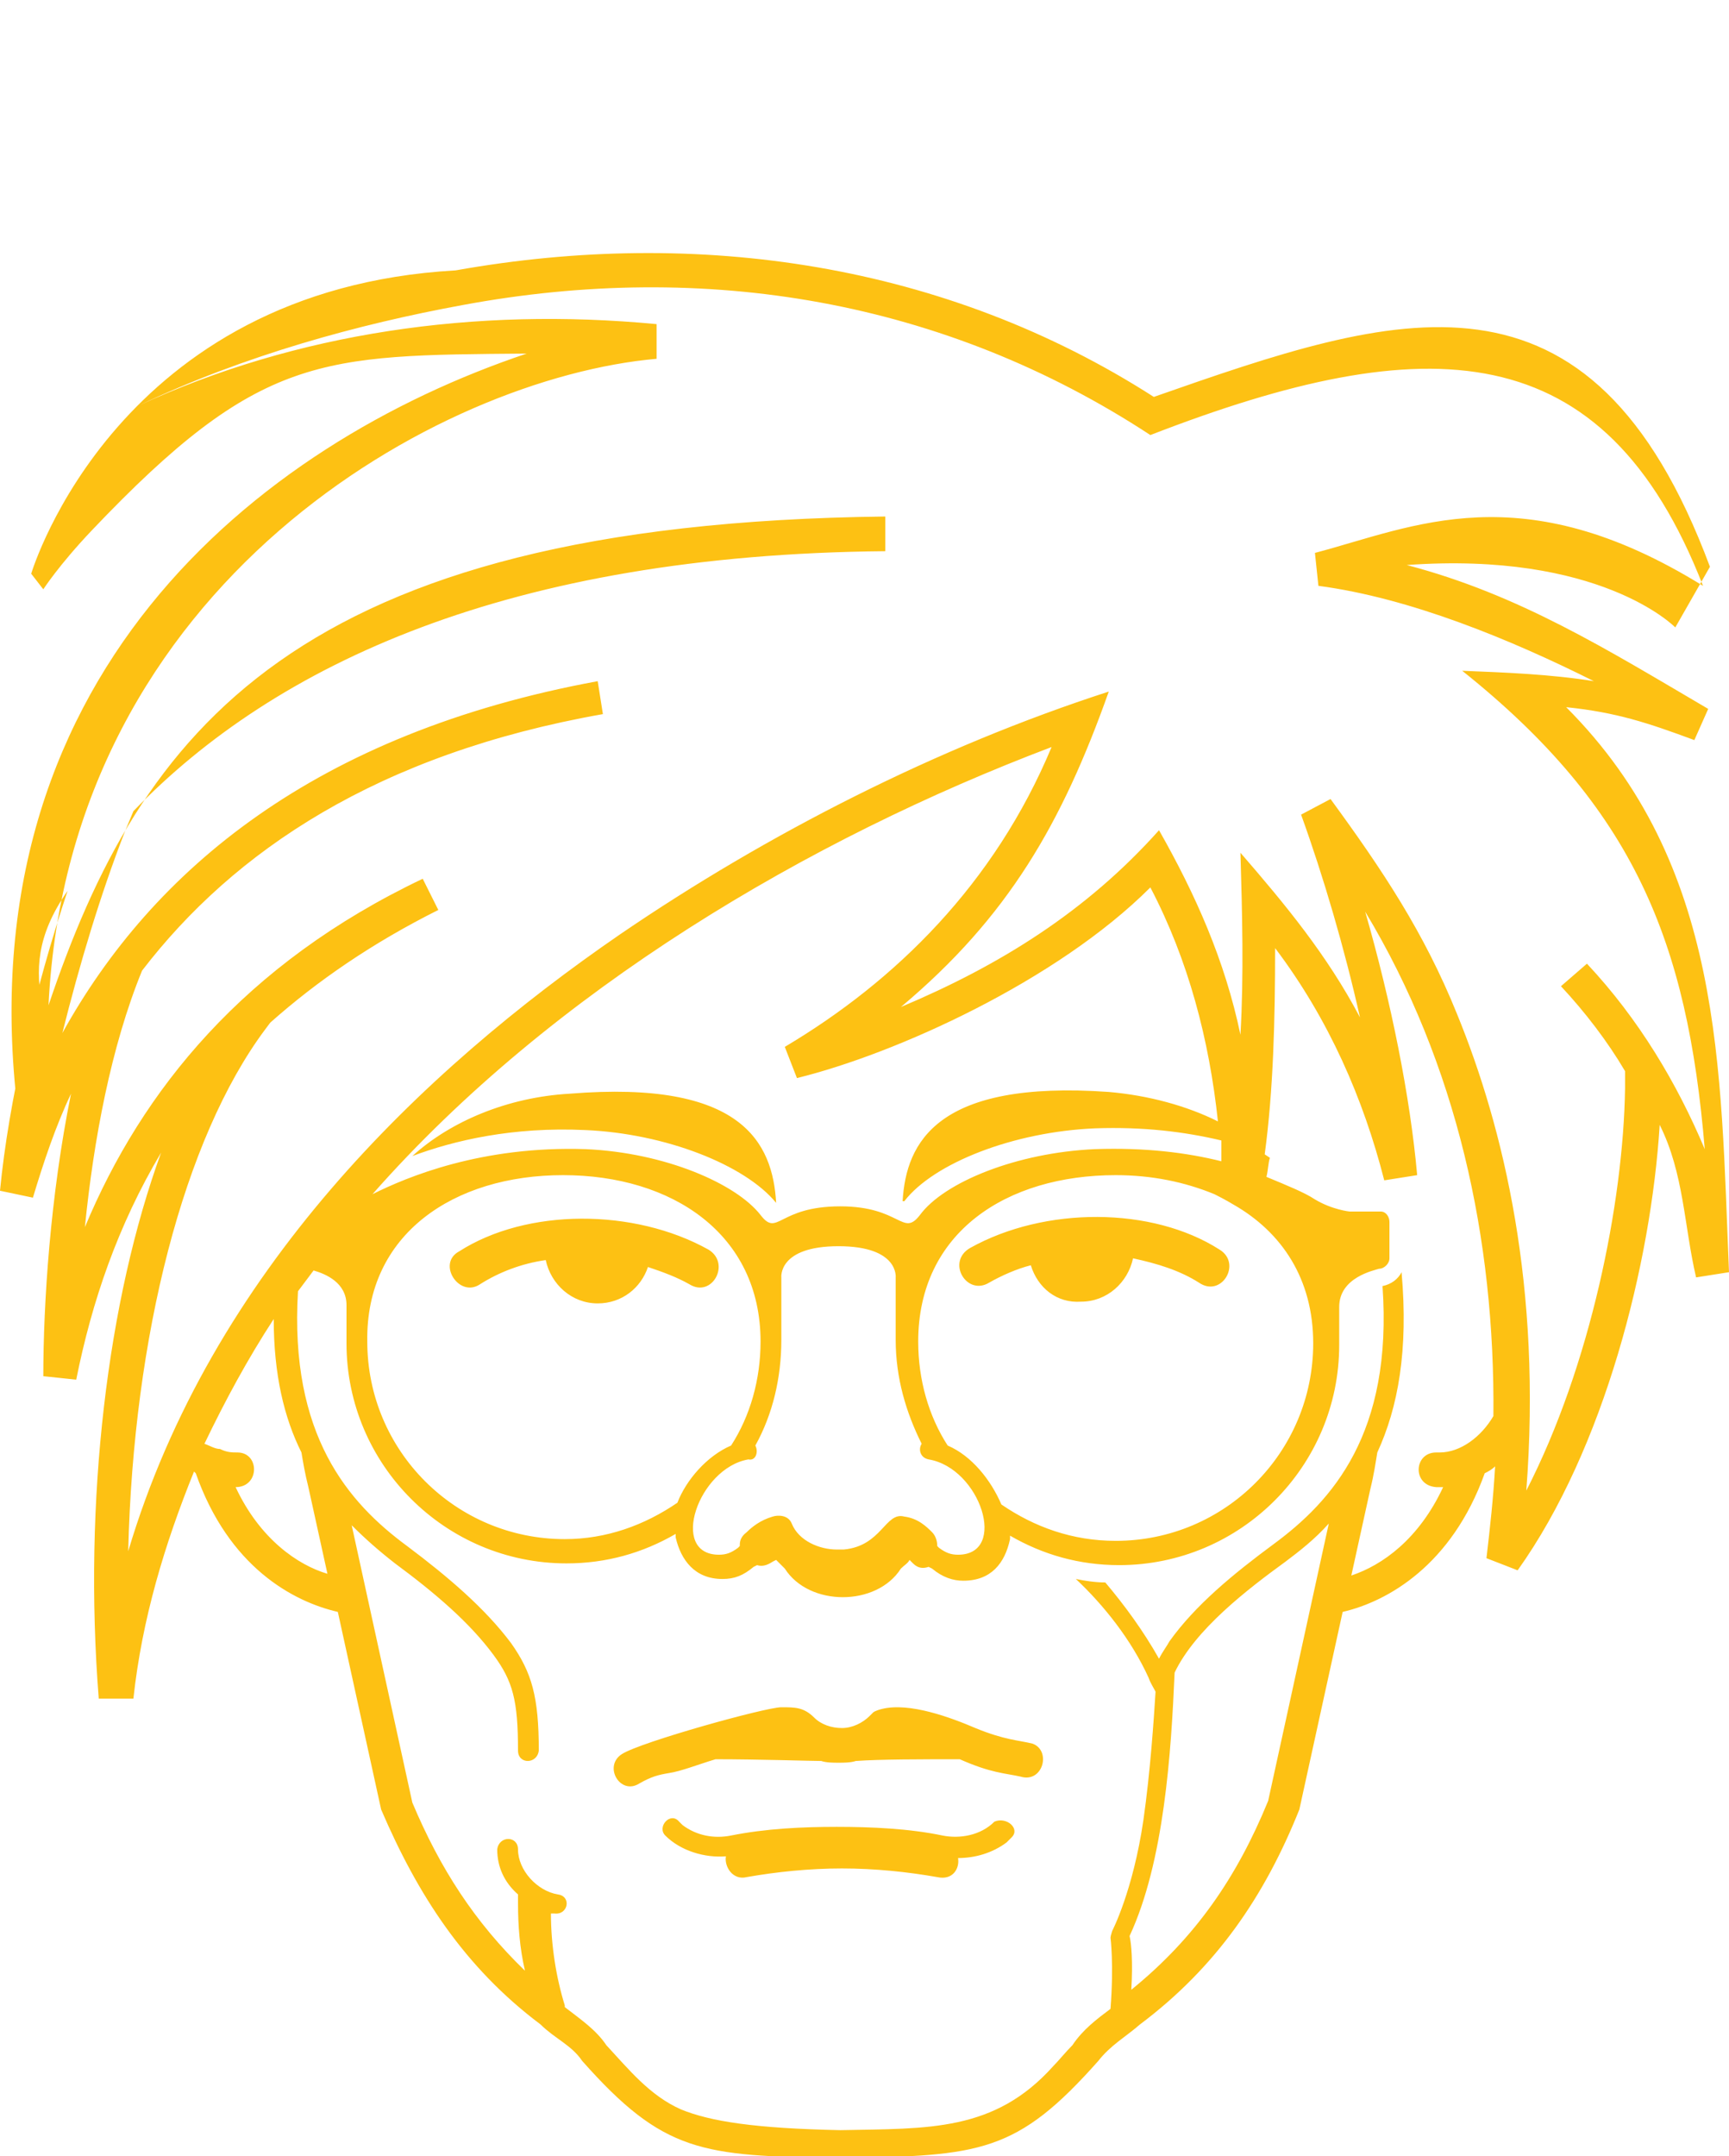 <?xml version="1.0" encoding="utf-8"?>
<!-- Generator: Adobe Illustrator 19.1.0, SVG Export Plug-In . SVG Version: 6.00 Build 0)  -->
<svg version="1.1" id="Layer_1" xmlns="http://www.w3.org/2000/svg" xmlns:xlink="http://www.w3.org/1999/xlink" x="0px" y="0px"
	 viewBox="-7473.7 4073.6 99.8 124.4" style="enable-background:new -7473.7 4073.6 99.8 124.4;" xml:space="preserve">
<style type="text/css">
	.st0{fill:#FDC113;}
</style>
<path class="st0" d="M-7407.1,4096.5c-12-7.7-26.3-9.8-40.3-7.3c-19.5,1.1-24.4,17.2-24.5,17.5l0.7,0.9c0,0,0.9-1.4,2.8-3.4
	c9.7-10.2,13.2-10.1,25.1-10.2c-15.5,5.2-32.7,18.8-29.3,44.3l1.9,0.1c1-5.5-2.8-8.1,0.9-13.4c-1.9,5.7-3.4,12.1-3.9,17.3l1.9,0.4
	c0.6-2,1.3-4.1,2.2-6c-1.2,5.9-1.6,12.1-1.6,16.3l1.9,0.2c0.9-4.5,2.4-8.9,4.9-13.1c-3.1,8.5-4.5,20.1-3.6,31.5h2
	c0.5-4.6,1.8-8.9,3.5-13.1l0.1,0.1c1.9,5.4,5.6,7.4,8.2,8l2.5,11.4c2.1,4.9,4.8,9.1,9.2,12.4c0.8,0.8,1.8,1.2,2.4,2.1
	c4.7,5.3,6.9,5.5,14.8,5.6h0.1h0.1c8-0.1,10.1-0.3,14.8-5.6c0.7-0.9,1.6-1.4,2.4-2.1c4.4-3.3,7.2-7.4,9.2-12.4l2.5-11.4
	c2.6-0.6,6.3-2.7,8.2-8c0.2-0.1,0.4-0.2,0.6-0.4c-0.1,1.8-0.3,3.6-0.5,5.3l1.8,0.7c5-7,7.7-17.7,8.2-25.7c1.4,2.8,1.4,5.8,2.1,8.8
	l1.9-0.3c-0.5-11.8-0.3-23.5-9.4-32.6c2.9,0.3,4.7,0.9,7.4,1.9l0.8-1.8c-5.8-3.4-10.9-6.6-17.4-8.3c11.1-0.8,15.4,3.5,15.5,3.6
	l2-3.5C-7381.9,4087.8-7393.1,4091.6-7407.1,4096.5z M-7460.1,4159.4L-7460.1,4159.4c1.4,0,1.4-2,0.1-2c-0.3,0-0.6,0-1-0.2
	c-0.3,0-0.6-0.2-0.9-0.3c1.2-2.5,2.5-4.9,4-7.2c0,3.2,0.6,5.7,1.6,7.7c0.1,0.6,0.2,1.2,0.4,2l1.1,5
	C-7456.5,4163.9-7458.7,4162.4-7460.1,4159.4z M-7400.5,4177.5c-1.8,4.4-4.2,7.9-7.9,10.9c0.1-1.6,0-2.7-0.1-3.1
	c2-4.3,2.4-10.6,2.6-15.2c1.2-2.5,4.2-4.8,6.4-6.4c0.8-0.6,1.7-1.3,2.5-2.2L-7400.5,4177.5z M-7390.6,4157.4h-0.2
	c-1.3,0-1.4,1.9,0,2h0.2h0.2c-1.4,3-3.5,4.5-5.3,5.1l1.1-5c0.2-0.8,0.3-1.5,0.4-2.1c1.2-2.6,1.8-5.9,1.4-10.4
	c-0.2,0.4-0.6,0.7-1.1,0.8c0.6,8.5-2.9,12.4-6.3,14.9c-2.3,1.7-4.5,3.5-6,5.6c-0.1,0.2-0.4,0.6-0.6,1c-0.9-1.6-2-3.1-3.1-4.4
	c-0.6,0-1.2-0.1-1.7-0.2c1.6,1.5,3.2,3.5,4.2,5.7c0.1,0.3,0.3,0.6,0.4,0.8c-0.1,1.6-0.3,4.6-0.7,7.4c-0.6,4.1-1.8,6.4-1.8,6.4
	s-0.1,0.3-0.1,0.4c0,0,0.2,1.5,0,4.1c-0.8,0.6-1.6,1.2-2.2,2.1c-0.4,0.4-0.8,0.9-1.1,1.2c-3.4,3.8-7.2,3.6-12.3,3.7
	c-4.9-0.1-7.5-0.5-9.2-1.2c-1.8-0.8-3-2.3-4.3-3.7c-0.6-0.9-1.5-1.5-2.4-2.2v-0.1c-0.5-1.6-0.8-3.5-0.8-5.3c0.1,0,0.1,0,0.2,0
	c0.8,0.1,1-1,0.2-1.1c-1.2-0.2-2.3-1.4-2.3-2.6c0-0.8-1.1-0.8-1.2,0c0,1,0.4,1.9,1.2,2.6c0,0.1,0,0.3,0,0.5c0,1.3,0.1,2.6,0.4,3.9
	c-2.9-2.8-4.9-5.9-6.5-9.7l-3.5-16c0.8,0.8,1.6,1.5,2.5,2.2c2.3,1.7,4.3,3.4,5.7,5.3c1.1,1.5,1.4,2.6,1.4,5.5c0,0.8,1.1,0.8,1.2,0
	c0-3.1-0.4-4.5-1.6-6.2c-1.5-2-3.6-3.8-6-5.6c-3.4-2.5-6.8-6.4-6.3-14.7c0.3-0.4,0.6-0.8,0.9-1.2c0.7,0.2,1.9,0.7,1.9,2
	c0,1.9,0,2.2,0,2.2c0,7,5.7,12.7,12.7,12.7c2.3,0,4.4-0.6,6.3-1.7v0.2c0.3,1.3,1.1,2.4,2.7,2.4c0.7,0,1.2-0.2,1.8-0.7l0.2-0.1
	c0.3,0.1,0.6,0,0.9-0.2l0.2-0.1c0.2,0.2,0.4,0.4,0.5,0.5c1.4,2.2,5.3,2.2,6.7,0c0.2-0.2,0.4-0.3,0.5-0.5l0.2,0.2
	c0.3,0.3,0.6,0.3,0.9,0.2l0.2,0.1c0.6,0.5,1.2,0.7,1.8,0.7c1.6,0,2.4-1,2.7-2.4c0-0.1,0-0.1,0-0.2c1.9,1.1,4,1.7,6.3,1.7
	c7,0,12.7-5.7,12.7-12.7c0,0,0-0.3,0-2.2c0-1.7,2-2.1,2.3-2.2c0.3,0,0.6-0.3,0.6-0.6v-2.1c0-0.3-0.2-0.6-0.5-0.6h-1.8
	c0,0-1-0.1-2-0.7c-0.6-0.4-1.6-0.8-2.8-1.3c0.1-0.4,0.1-0.8,0.2-1.1l-0.3-0.2c0.5-3.7,0.6-7.8,0.6-11.9c3.1,4.1,5.1,8.7,6.3,13.4
	l1.9-0.3c-0.4-4.5-1.5-10-3-15.2c5.3,8.8,7.5,18.9,7.4,29.1C-7388.2,4156.5-7389.4,4157.4-7390.6,4157.4z M-7427.7,4135.8
	c5.7-1.4,15-5.6,20.4-11c2.2,4.2,3.4,8.8,3.9,13.5c-1.8-0.9-4-1.5-6.3-1.7c-9.9-0.7-11.7,2.9-11.9,6.3h0.1c1.7-2.2,6.3-4,11-4.2
	c2.8-0.1,5.2,0.2,7.3,0.7c0,0.4,0,0.8,0,1.2c-2-0.5-4.4-0.8-7.3-0.7c-4.5,0.2-8.7,1.9-10.1,3.8c-1,1.3-1.1-0.5-4.6-0.5
	c-3.6,0-3.6,1.8-4.6,0.5c-1.4-1.8-5.5-3.6-10.1-3.8c-6-0.2-10.3,1.6-12.3,2.6c10.4-11.8,25.2-20.5,39.2-25.8
	c-3.3,7.9-9,13.5-15.4,17.3L-7427.7,4135.8z M-7430.1,4157c1-1.8,1.5-3.9,1.5-6.1v-3.6c0,0-0.2-1.8,3.3-1.8s3.3,1.8,3.3,1.8v3.6
	c0,2.2,0.6,4.2,1.5,6c-0.2,0.3-0.1,0.8,0.4,0.9c3,0.5,4.6,5.5,1.7,5.5c-0.4,0-0.7-0.1-1.1-0.4l-0.1-0.1c0-0.3-0.1-0.6-0.3-0.8
	c-0.3-0.3-0.8-0.8-1.6-0.9c-1.1-0.3-1.3,1.7-3.5,1.9c-0.1,0-0.2,0-0.2,0h-0.1h-0.1c-1,0-2.2-0.5-2.6-1.5c-0.2-0.5-0.8-0.5-1.1-0.4
	c-0.7,0.2-1.2,0.6-1.5,0.9c-0.4,0.3-0.4,0.6-0.4,0.8l-0.1,0.1c-0.4,0.3-0.7,0.4-1.1,0.4c-2.9,0-1.2-5,1.7-5.5
	C-7430.1,4157.9-7429.9,4157.4-7430.1,4157z M-7419,4157c-1.1-1.7-1.7-3.8-1.7-6c0-6.3,5.1-9.6,11.4-9.6c2.1,0,4,0.4,5.7,1.1
	c0.2,0.1,0.6,0.3,1.1,0.6c2.8,1.6,4.6,4.3,4.6,8c0,6.3-5.1,11.4-11.4,11.4c-2.5,0-4.7-0.8-6.6-2.1
	C-7416.5,4159-7417.6,4157.6-7419,4157z M-7441.2,4141.4c6.3,0,11.4,3.4,11.4,9.6c0,2.2-0.6,4.3-1.7,6c-1.4,0.6-2.6,2-3.1,3.3
	c-1.9,1.3-4.1,2.1-6.5,2.1c-6.3,0-11.4-5.1-11.4-11.4C-7452.6,4144.8-7447.5,4141.4-7441.2,4141.4z M-7397.8,4105.5l0.2,1.9
	c5.3,0.7,11.1,3.1,15.9,5.5c-2.5-0.4-5.1-0.5-7.6-0.6c9.9,7.9,13,15.6,14,27.6c-1.6-3.8-3.8-7.5-6.8-10.7l-1.5,1.3
	c1.4,1.5,2.7,3.2,3.7,4.9v1c-0.1,6.6-2,16-5.7,23.2c0.9-11.7-1.3-20.9-4-27.5c-1.9-4.7-4.3-8.3-7.3-12.4l-1.7,0.9
	c1.3,3.6,2.5,7.7,3.4,11.7c-1.9-3.6-4.3-6.5-6.9-9.5c0.1,3.5,0.2,7,0,10.5c-0.9-4.3-2.6-8.1-4.7-11.8c-4.2,4.7-9.2,7.8-14.9,10.2
	c6.2-5.2,9.3-10.6,12-18.2c-9.9,3.2-19.7,8.2-28.2,14c-11.5,7.9-23.6,19.5-28.4,35.6c0.3-12.4,3.2-23.8,7.9-30.1l0.3-0.4
	c2.7-2.4,5.9-4.6,9.7-6.5l-0.9-1.8c-10.3,4.9-16.2,12.2-19.5,20.1c0.5-5,1.5-10.4,3.3-14.8c5.3-6.9,13.6-12.5,26.6-14.8l-0.3-1.9
	c-16.3,3-25.7,10.9-30.9,20.3c1-4,2.2-8,3.6-11.6l0.5-1.2c8.2-8.5,21.7-14.8,43.4-15v-2c-34.2,0.4-43,12.5-48.3,28.2
	c1.2-24.4,22.6-36.2,35.1-37.3v-2c-10.5-1-20.8,0.5-29.9,4.7c6.1-2.9,12.7-4.7,18.7-5.8c14-2.6,27.8-0.3,39.7,7.5
	c16-6.2,26.2-5.9,31.9,8.7C-7385.9,4100.9-7392.1,4104-7397.8,4105.5z M-7415.3,4179.6c0,0-0.1,0.1-0.3,0.3
	c-0.8,0.6-1.8,0.9-2.8,0.9c0.1,0.6-0.3,1.3-1.2,1.1c-1.7-0.3-3.6-0.5-5.5-0.5s-3.8,0.2-5.5,0.5c-0.8,0.2-1.3-0.6-1.2-1.2
	c-1.2,0.1-2.6-0.3-3.5-1.2c-0.5-0.5,0.3-1.4,0.8-0.8c0,0,0.1,0.1,0.2,0.2c0.8,0.6,1.8,0.8,2.8,0.6c2-0.4,4.1-0.5,6.1-0.5
	s4.2,0.1,6.1,0.5c1,0.2,2.2,0,3-0.8C-7415.6,4178.4-7414.8,4179.1-7415.3,4179.6z M-7447.2,4145.8c3.9-2.5,10.1-2.5,14.4-0.1
	c1.3,0.8,0.2,2.8-1.1,2c-0.7-0.4-1.5-0.7-2.4-1c-0.4,1.2-1.5,2.1-2.9,2.1c-1.5,0-2.7-1.1-3-2.5c-1.4,0.2-2.7,0.7-3.8,1.4
	C-7447.2,4148.5-7448.5,4146.5-7447.2,4145.8z M-7414.2,4146.6c-0.8,0.2-1.7,0.6-2.4,1c-1.3,0.8-2.5-1.2-1.1-2
	c4.3-2.4,10.5-2.4,14.4,0.1c1.3,0.8,0.1,2.8-1.2,1.9c-1.1-0.7-2.4-1.1-3.8-1.4c-0.3,1.4-1.5,2.5-3,2.5
	C-7412.7,4148.8-7413.8,4147.9-7414.2,4146.6z M-7428.9,4143L-7428.9,4143c-1.8-2.2-6.4-4-11-4.2c-4.2-0.2-7.6,0.6-10,1.5
	c2.2-2,5.5-3.4,9.1-3.6C-7430.9,4135.9-7429.1,4139.5-7428.9,4143z M-7414.8,4176.1c-0.9-0.2-1.7-0.2-3.5-1c-2.2,0-4.6,0-6,0.1
	c-0.3,0.1-0.7,0.1-1,0.1s-0.7,0-1-0.1c-0.6,0-3.6-0.1-6.1-0.1c-1,0.3-2,0.7-2.7,0.8c-0.6,0.1-1,0.2-1.7,0.6c-1.1,0.7-2.1-1-1-1.7
	s8.3-2.7,9.2-2.7c0.8,0,1.3,0,1.9,0.6c0.4,0.4,1,0.6,1.6,0.6s1.2-0.3,1.6-0.7l0.2-0.2c0,0,0.1-0.1,0.5-0.2c1.6-0.4,4,0.5,5.4,1.1
	c1.7,0.7,2.5,0.7,3.3,0.9C-7413,4174.6-7413.5,4176.5-7414.8,4176.1z"/>
</svg>
